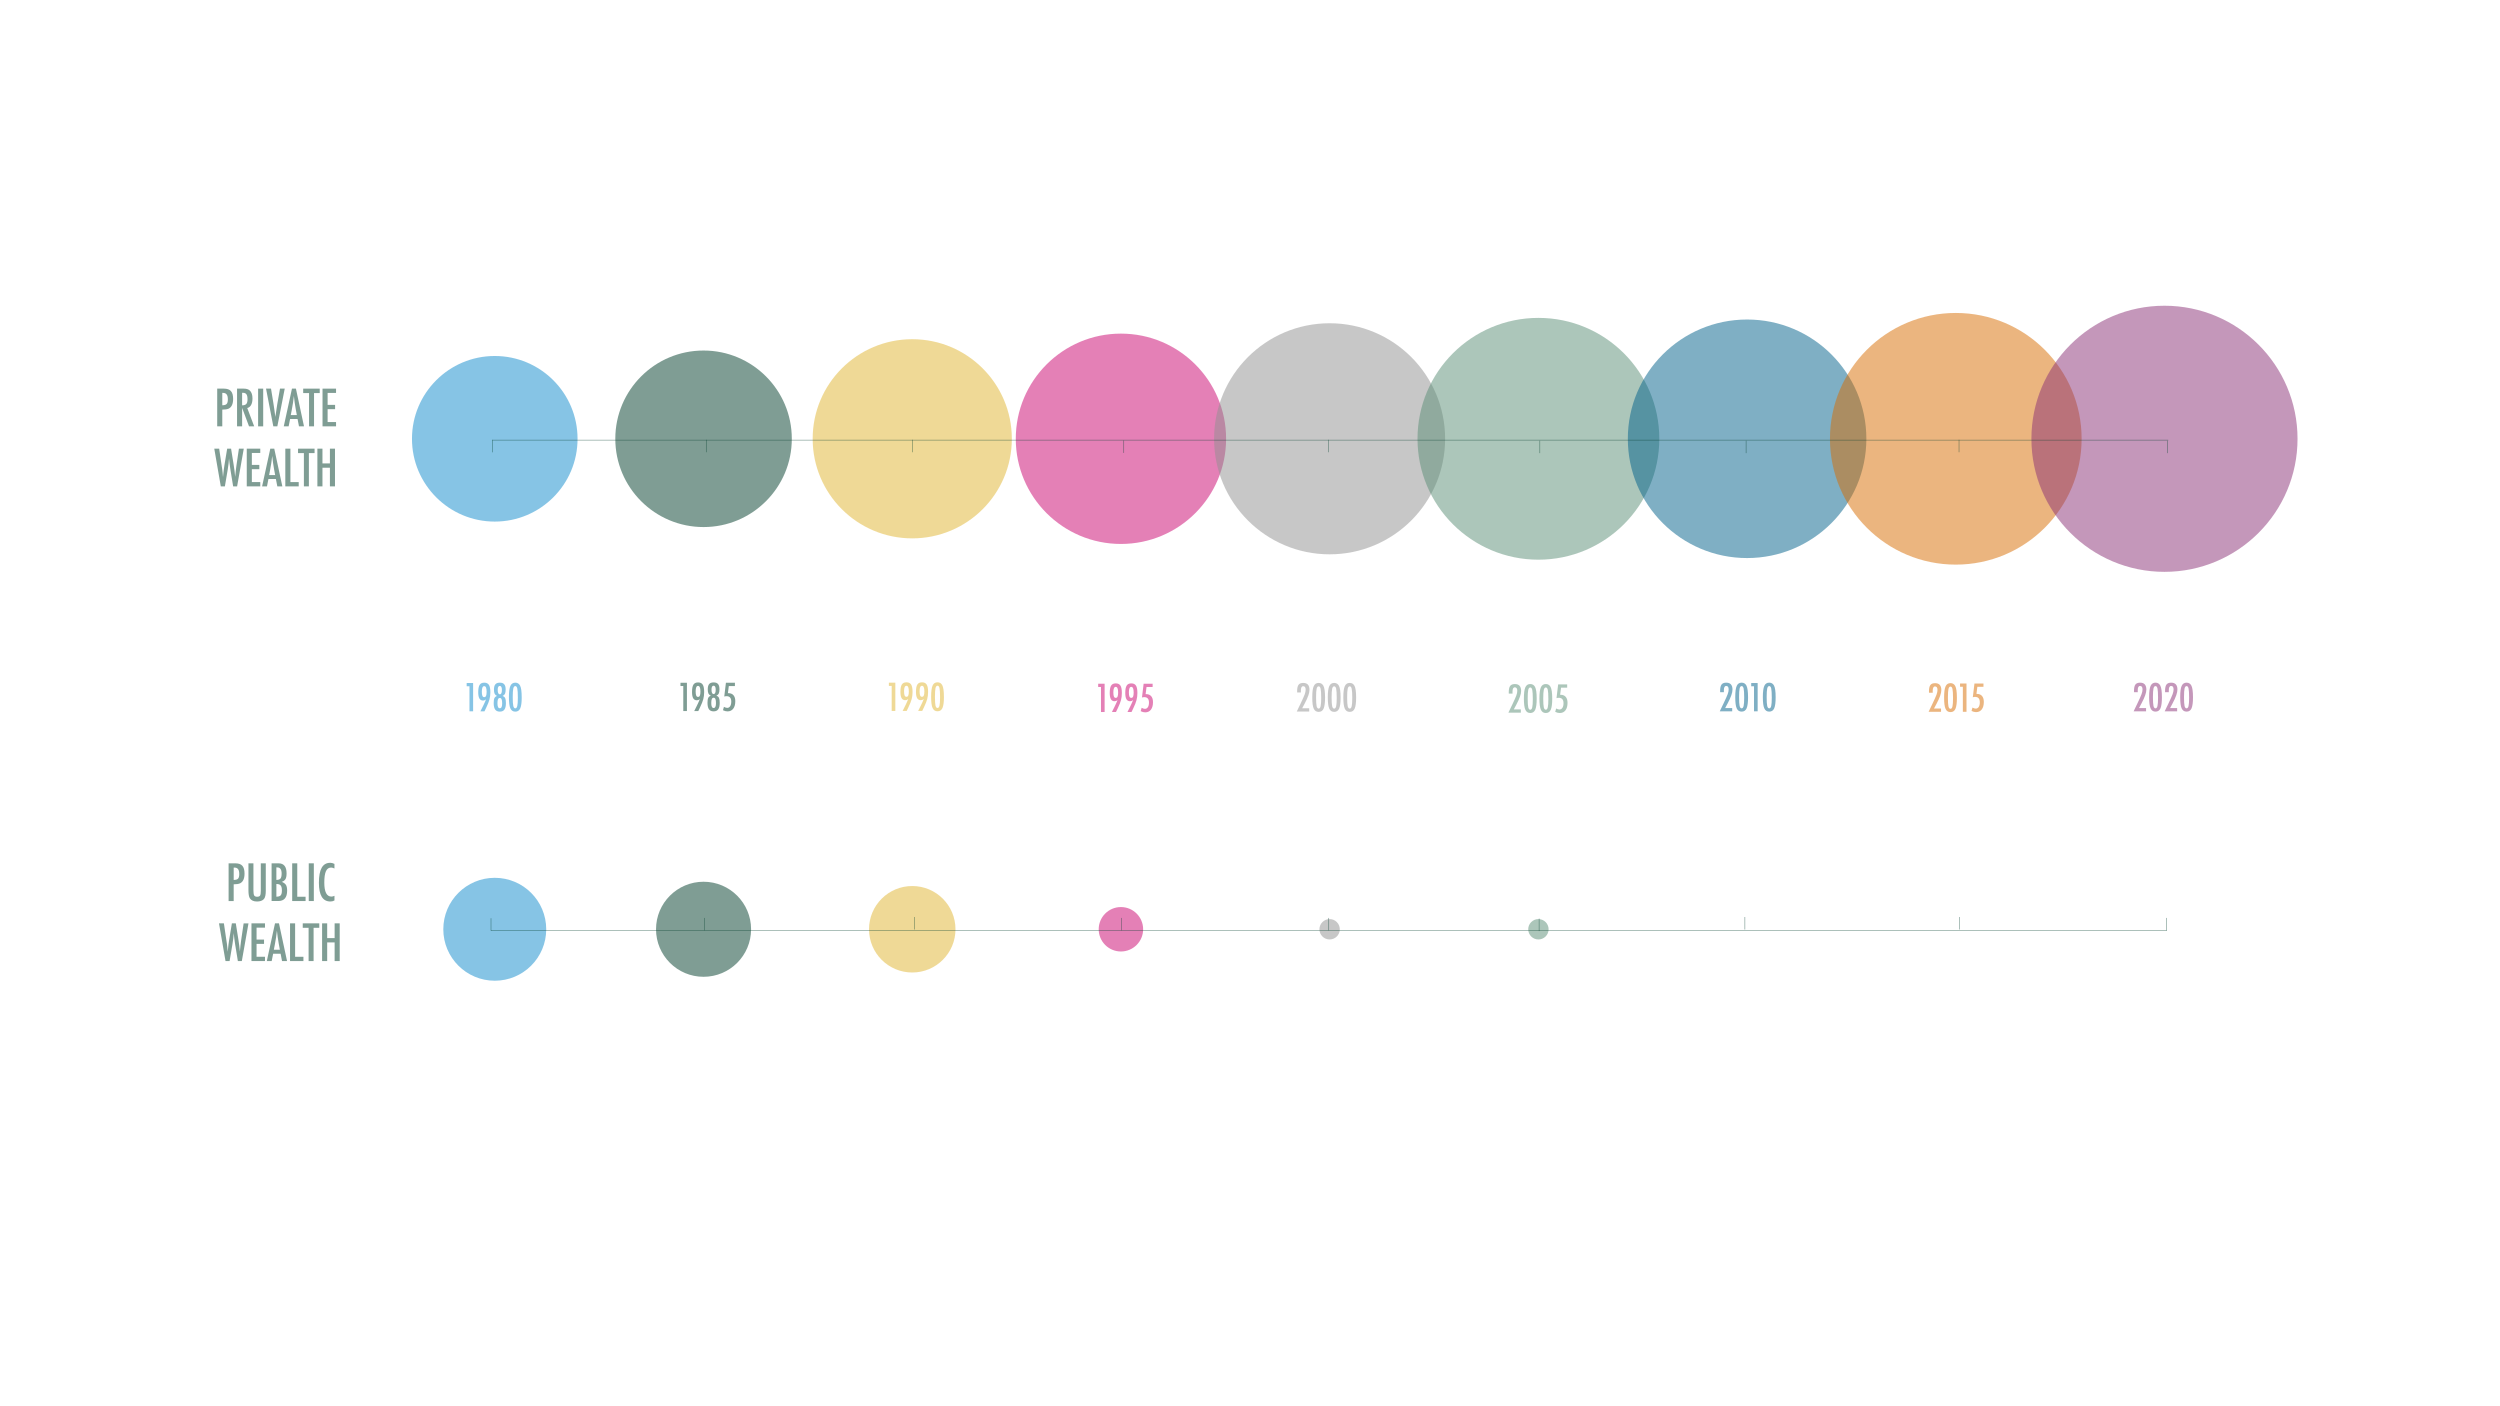 <svg id="Layer_1" data-name="Layer 1" xmlns="http://www.w3.org/2000/svg" version="1.1"
                viewBox="0 0 1920 1080">
                <g>
                    <path id="dot-0"
                        d="M419.5,713.68c0,21.83-17.69,39.52-39.52,39.52s-39.52-17.69-39.52-39.52,17.69-39.52,39.52-39.52,39.52,17.69,39.52,39.52"
                        vector-effect="non-scaling-stroke" fill="#0e8bcd" fill-opacity=".5" stroke-width="0" />
                    <path id="dot-1"
                        d="M443.56,336.99c0,35.11-28.46,63.58-63.57,63.59-35.11,0-63.58-28.46-63.59-63.57v-.02c0-35.11,28.46-63.58,63.57-63.59,35.11,0,63.58,28.46,63.59,63.57v.02"
                        vector-effect="non-scaling-stroke" fill="#0e8bcd" fill-opacity=".5" stroke-width="0" />
                    <path id="dot-2"
                        d="M576.83,713.68c0,20.16-16.34,36.5-36.5,36.5s-36.5-16.34-36.5-36.5,16.34-36.5,36.5-36.5,36.5,16.34,36.5,36.5"
                        vector-effect="non-scaling-stroke" fill="#003d2b" fill-opacity=".5" stroke-width="0" />
                    <path id="dot-3"
                        d="M608.11,336.99c0,37.43-30.33,67.78-67.76,67.79-37.43,0-67.78-30.33-67.79-67.76v-.02c0-37.43,30.33-67.78,67.76-67.79,37.43,0,67.78,30.33,67.79,67.76v.02"
                        vector-effect="non-scaling-stroke" fill="#003d2b" fill-opacity=".5" stroke-width="0" />
                    <path id="dot-4"
                        d="M733.81,713.68c0,18.34-14.86,33.2-33.2,33.2s-33.2-14.86-33.2-33.2h0c0-18.34,14.86-33.21,33.2-33.21,18.34,0,33.2,14.86,33.2,33.2h0"
                        vector-effect="non-scaling-stroke" fill="#e1b52f" fill-opacity=".5" stroke-width="0" />
                    <path id="dot-5"
                        d="M777.09,336.99c0,42.24-34.24,76.48-76.48,76.48s-76.48-34.24-76.48-76.48,34.24-76.48,76.48-76.48,76.48,34.24,76.48,76.48"
                        vector-effect="non-scaling-stroke" fill="#e1b52f" fill-opacity=".5" stroke-width="0" />
                    <path id="dot-6"
                        d="M877.93,713.68c0,9.42-7.64,17.06-17.06,17.06s-17.06-7.64-17.06-17.06,7.64-17.06,17.06-17.06,17.06,7.64,17.06,17.06"
                        vector-effect="non-scaling-stroke" fill="#cb026e" fill-opacity=".5" stroke-width="0" />
                    <path id="dot-7"
                        d="M941.64,336.99c0,44.6-36.15,80.77-80.75,80.77-44.6,0-80.77-36.15-80.77-80.75v-.02c0-44.6,36.15-80.77,80.75-80.77,44.6,0,80.77,36.15,80.77,80.75v.02"
                        vector-effect="non-scaling-stroke" fill="#cb026e" fill-opacity=".5" stroke-width="0" />
                    <path id="dot-8"
                        d="M1028.97,713.68c0,4.32-3.5,7.83-7.82,7.83-4.32,0-7.83-3.5-7.83-7.82h0c0-4.32,3.5-7.83,7.82-7.83,4.32,0,7.83,3.5,7.83,7.82h0"
                        vector-effect="non-scaling-stroke" fill="#919191" fill-opacity=".5" stroke-width="0" />
                    <path id="dot-9"
                        d="M1109.86,336.99c0,48.99-39.7,88.72-88.7,88.73-48.99,0-88.72-39.7-88.73-88.7v-.03c0-48.99,39.7-88.72,88.7-88.73,48.99,0,88.72,39.7,88.73,88.7v.03"
                        vector-effect="non-scaling-stroke" fill="#919191" fill-opacity=".5" stroke-width="0" />
                    <path id="dot-10"
                        d="M1189.33,713.68c0,4.32-3.5,7.83-7.82,7.83-4.32,0-7.83-3.5-7.83-7.82h0c0-4.32,3.5-7.83,7.82-7.83,4.32,0,7.83,3.5,7.83,7.82h0"
                        vector-effect="non-scaling-stroke" fill="#5b8f77" fill-opacity=".5" stroke-width="0" />
                    <path id="dot-11"
                        d="M1274.35,336.99c0,51.28-41.57,92.85-92.85,92.85s-92.85-41.57-92.85-92.85,41.57-92.85,92.85-92.85,92.85,41.57,92.85,92.85"
                        vector-effect="non-scaling-stroke" fill="#5b8f77" fill-opacity=".5" stroke-width="0" />
                    <path id="dot-12" d="M1341.77,713.68" vector-effect="non-scaling-stroke" fill="#01608a"
                        fill-opacity=".5" stroke-width="0" />
                    <path id="dot-13"
                        d="M1433.37,336.99c0,50.59-41.01,91.6-91.6,91.6s-91.6-41.01-91.6-91.6,41.01-91.6,91.6-91.6,91.6,41.01,91.6,91.6"
                        vector-effect="non-scaling-stroke" fill="#01608a" fill-opacity=".5" stroke-width="0" />
                    <path id="dot-14" d="M1502.04,713.68" vector-effect="non-scaling-stroke" fill="#d86c01"
                        fill-opacity=".5" stroke-width="0" />
                    <path id="dot-15"
                        d="M1598.69,336.99c0,53.37-43.27,96.64-96.64,96.64s-96.64-43.27-96.64-96.64,43.27-96.64,96.64-96.64,96.64,43.27,96.64,96.64"
                        vector-effect="non-scaling-stroke" fill="#d86c01" fill-opacity=".5" stroke-width="0" />
                    <path id="dot-16" d="M1662.31,713.68" vector-effect="non-scaling-stroke" fill="#8b3076"
                        fill-opacity=".5" stroke-width="0" />
                    <path id="dot-17"
                        d="M1764.5,336.99c0,56.44-45.75,102.19-102.19,102.19s-102.19-45.75-102.19-102.19,45.75-102.19,102.19-102.19,102.19,45.75,102.19,102.19"
                        vector-effect="non-scaling-stroke" fill="#8b3076" fill-opacity=".5" stroke-width="0" />
                </g>
                <line x1="378.07" y1="338.03" x2="1665.2" y2="338.03" fill="#fff" opacity=".5" stroke="#003d2b"
                    stroke-miterlimit="10" stroke-width=".5" />
                <line x1="377.1" y1="714.56" x2="1664.23" y2="714.56" fill="#fff" opacity=".5" stroke="#003d2b"
                    stroke-miterlimit="10" stroke-width=".5" />
                <g>
                    <path d="M358.4,524.55h4.95v21.73h-2.8v-19.23h-2.15v-2.49Z" fill="#0e8bcd" opacity=".5"
                        stroke-width="0" />
                    <path
                        d="M372.08,546.28h-3.12l2.1-4.22c.38-.77.75-1.56,1.12-2.37.37-.81.73-1.66,1.09-2.54-.72.58-1.47.87-2.24.87-1.29,0-2.23-.52-2.84-1.55-.61-1.04-.91-2.65-.91-4.83,0-2.63.36-4.51,1.07-5.64.71-1.14,1.9-1.7,3.56-1.7s2.88.57,3.6,1.72c.72,1.15,1.08,3.05,1.08,5.71,0,1.97-.23,3.79-.68,5.46-.22.83-.53,1.75-.93,2.76-.4,1.02-.91,2.16-1.51,3.43l-1.14,2.38-.25.54ZM373.72,531.25c0-2.86-.61-4.29-1.84-4.29s-1.83,1.41-1.83,4.24c0,1.48.14,2.56.43,3.22s.75,1,1.4,1,1.12-.33,1.41-.99c.29-.66.44-1.72.44-3.17Z"
                        fill="#0e8bcd" opacity=".5" stroke-width="0" />
                    <path
                        d="M385.98,534.49c.98.36,1.65.92,2.01,1.7.37.78.55,2.04.55,3.78,0,2.25-.38,3.91-1.13,4.97-.75,1.06-1.94,1.59-3.55,1.59s-2.81-.53-3.57-1.59c-.76-1.06-1.13-2.72-1.13-4.97,0-1.74.18-3.01.55-3.78.37-.78,1.04-1.35,2.01-1.7-.86-.38-1.47-.93-1.83-1.66-.36-.79-.53-1.85-.53-3.19,0-.93.09-1.73.26-2.41.17-.68.44-1.23.81-1.67.37-.44.83-.76,1.4-.96.57-.21,1.25-.31,2.03-.31s1.46.1,2.03.31c.56.21,1.03.53,1.39.96.37.44.64.99.81,1.67.17.68.26,1.48.26,2.41,0,1.34-.18,2.41-.53,3.19-.36.73-.97,1.29-1.83,1.66ZM385.66,540.31c0-.76-.03-1.41-.1-1.95-.07-.54-.17-.98-.32-1.32-.15-.34-.34-.59-.57-.75-.23-.16-.5-.24-.82-.24-.63,0-1.09.32-1.37.97-.29.65-.43,1.69-.43,3.14,0,2.52.6,3.78,1.81,3.78s1.8-1.21,1.8-3.64ZM385.46,529.87c0-2.04-.54-3.07-1.62-3.07s-1.6,1.01-1.6,3.04c0,2.25.54,3.38,1.62,3.38s1.6-1.12,1.6-3.35Z"
                        fill="#0e8bcd" opacity=".5" stroke-width="0" />
                    <path
                        d="M400.68,535.59c0,3.9-.38,6.72-1.13,8.44-.74,1.67-2,2.51-3.79,2.51s-3.05-.84-3.8-2.52c-.74-1.63-1.11-4.5-1.11-8.6s.37-6.96,1.11-8.6c.74-1.69,2-2.53,3.78-2.53,1.65,0,2.87.74,3.66,2.22.84,1.57,1.27,4.59,1.27,9.08ZM397.7,535.59c0-3.28-.14-5.55-.42-6.81-.28-1.25-.79-1.87-1.53-1.87s-1.26.62-1.55,1.86c-.28,1.24-.42,3.47-.42,6.68s.14,5.45.42,6.7c.29,1.24.81,1.86,1.55,1.86s1.24-.61,1.52-1.84c.29-1.17.44-3.36.44-6.57Z"
                        fill="#0e8bcd" opacity=".5" stroke-width="0" />
                </g>
                <g>
                    <path d="M522.61,524.36h4.95v21.73h-2.8v-19.23h-2.15v-2.49Z" fill="#003d2b" opacity=".5"
                        stroke-width="0" />
                    <path
                        d="M536.28,546.09h-3.12l2.1-4.22c.38-.77.75-1.56,1.12-2.37.37-.81.73-1.66,1.09-2.54-.72.58-1.47.87-2.24.87-1.29,0-2.23-.52-2.84-1.55-.61-1.04-.91-2.65-.91-4.83,0-2.63.36-4.51,1.07-5.64.71-1.14,1.9-1.7,3.56-1.7s2.88.57,3.6,1.72c.72,1.15,1.08,3.05,1.08,5.71,0,1.97-.23,3.79-.68,5.46-.22.83-.53,1.75-.93,2.76-.4,1.02-.91,2.16-1.51,3.43l-1.14,2.38-.25.54ZM537.93,531.06c0-2.86-.61-4.29-1.84-4.29s-1.83,1.41-1.83,4.24c0,1.48.14,2.56.43,3.22s.75,1,1.4,1,1.12-.33,1.41-.99c.29-.66.44-1.72.44-3.17Z"
                        fill="#003d2b" opacity=".5" stroke-width="0" />
                    <path
                        d="M550.18,534.29c.98.36,1.65.92,2.01,1.7.37.78.55,2.04.55,3.78,0,2.25-.38,3.91-1.13,4.97-.75,1.06-1.94,1.59-3.55,1.59s-2.81-.53-3.57-1.59c-.76-1.06-1.13-2.72-1.13-4.97,0-1.74.18-3.01.55-3.78.37-.78,1.04-1.35,2.01-1.7-.86-.38-1.47-.93-1.83-1.66-.36-.79-.53-1.85-.53-3.19,0-.93.09-1.73.26-2.41.17-.68.44-1.23.81-1.67.37-.44.83-.76,1.4-.96.57-.21,1.25-.31,2.03-.31s1.46.1,2.03.31c.56.21,1.03.53,1.39.96.37.44.64.99.81,1.67.17.68.26,1.48.26,2.41,0,1.34-.18,2.41-.53,3.19-.36.73-.97,1.29-1.83,1.66ZM549.86,540.12c0-.76-.03-1.41-.1-1.95-.07-.54-.17-.98-.32-1.32-.15-.34-.34-.59-.57-.75-.23-.16-.5-.24-.82-.24-.63,0-1.09.32-1.37.97-.29.65-.43,1.69-.43,3.14,0,2.52.6,3.78,1.81,3.78s1.8-1.21,1.8-3.64ZM549.66,529.68c0-2.04-.54-3.07-1.62-3.07s-1.6,1.01-1.6,3.04c0,2.25.54,3.38,1.62,3.38s1.6-1.12,1.6-3.35Z"
                        fill="#003d2b" opacity=".5" stroke-width="0" />
                    <path
                        d="M557.51,524.36h6.91v2.52h-4.69l-.7,5.46h.35c.85,0,1.61.14,2.27.41.66.27,1.22.67,1.67,1.2.45.53.79,1.17,1.03,1.94.23.77.35,1.65.35,2.63,0,2.44-.53,4.36-1.59,5.76-1.06,1.38-2.53,2.07-4.42,2.07-1.06,0-2.21-.3-3.45-.9l.73-2.59c1,.53,1.84.79,2.52.79.96,0,1.72-.43,2.28-1.29.56-.87.84-2.05.84-3.52,0-2.79-1.2-4.18-3.59-4.18-.59,0-1.19.09-1.79.27l1.27-10.55Z"
                        fill="#003d2b" opacity=".5" stroke-width="0" />
                </g>
                <g>
                    <path d="M682.66,524.28h4.95v21.73h-2.8v-19.23h-2.15v-2.49Z" fill="#e1b52f" opacity=".5"
                        stroke-width="0" />
                    <path
                        d="M696.33,546.01h-3.12l2.1-4.22c.38-.77.75-1.56,1.12-2.37.37-.81.73-1.66,1.09-2.54-.72.58-1.47.87-2.24.87-1.29,0-2.23-.52-2.84-1.55-.61-1.04-.91-2.65-.91-4.83,0-2.63.36-4.51,1.07-5.64.71-1.14,1.9-1.7,3.56-1.7s2.88.57,3.6,1.72c.72,1.15,1.08,3.05,1.08,5.71,0,1.97-.23,3.79-.68,5.46-.22.83-.53,1.75-.93,2.76-.4,1.02-.91,2.16-1.51,3.43l-1.14,2.38-.25.54ZM697.98,530.98c0-2.86-.61-4.29-1.84-4.29s-1.83,1.41-1.83,4.24c0,1.48.14,2.56.43,3.22s.75,1,1.4,1,1.12-.33,1.41-.99c.29-.66.44-1.72.44-3.17Z"
                        fill="#e1b52f" opacity=".5" stroke-width="0" />
                    <path
                        d="M708.26,546.01h-3.12l2.1-4.22c.38-.77.75-1.56,1.12-2.37.37-.81.73-1.66,1.09-2.54-.72.58-1.47.87-2.24.87-1.29,0-2.23-.52-2.84-1.55-.61-1.04-.91-2.65-.91-4.83,0-2.63.36-4.51,1.07-5.64.71-1.14,1.9-1.7,3.56-1.7s2.88.57,3.6,1.72c.72,1.15,1.08,3.05,1.08,5.71,0,1.97-.23,3.79-.68,5.46-.22.83-.53,1.75-.93,2.76-.4,1.02-.91,2.16-1.51,3.43l-1.14,2.38-.25.54ZM709.91,530.98c0-2.86-.61-4.29-1.84-4.29s-1.83,1.41-1.83,4.24c0,1.48.14,2.56.43,3.22s.75,1,1.4,1,1.12-.33,1.41-.99c.29-.66.44-1.72.44-3.17Z"
                        fill="#e1b52f" opacity=".5" stroke-width="0" />
                    <path
                        d="M724.94,535.31c0,3.9-.38,6.72-1.13,8.44-.74,1.67-2,2.51-3.79,2.51s-3.05-.84-3.8-2.52c-.74-1.63-1.11-4.5-1.11-8.6s.37-6.96,1.11-8.6c.74-1.69,2-2.53,3.78-2.53,1.65,0,2.87.74,3.66,2.22.84,1.57,1.27,4.59,1.27,9.08ZM721.96,535.31c0-3.28-.14-5.55-.42-6.81-.28-1.25-.79-1.87-1.53-1.87s-1.26.62-1.55,1.86c-.28,1.24-.42,3.47-.42,6.68s.14,5.45.42,6.7c.29,1.24.81,1.86,1.55,1.86s1.24-.61,1.52-1.84c.29-1.17.44-3.36.44-6.57Z"
                        fill="#e1b52f" opacity=".5" stroke-width="0" />
                </g>
                <g>
                    <path d="M843.4,525.1h4.95v21.73h-2.8v-19.23h-2.15v-2.49Z" fill="#cb026e" opacity=".5"
                        stroke-width="0" />
                    <path
                        d="M857.08,546.82h-3.12l2.1-4.22c.38-.77.75-1.56,1.12-2.37s.73-1.66,1.09-2.54c-.72.58-1.47.87-2.24.87-1.29,0-2.23-.52-2.84-1.55-.61-1.04-.91-2.65-.91-4.83,0-2.63.36-4.51,1.07-5.64.71-1.14,1.9-1.7,3.56-1.7s2.88.57,3.6,1.72c.72,1.15,1.08,3.05,1.08,5.71,0,1.97-.23,3.79-.68,5.46-.22.83-.53,1.75-.93,2.76-.4,1.02-.91,2.16-1.51,3.43l-1.14,2.38-.25.54ZM858.72,531.8c0-2.86-.61-4.29-1.84-4.29s-1.83,1.41-1.83,4.24c0,1.48.14,2.56.43,3.22s.75,1,1.4,1,1.12-.33,1.41-.99c.29-.66.44-1.72.44-3.17Z"
                        fill="#cb026e" opacity=".5" stroke-width="0" />
                    <path
                        d="M869.01,546.82h-3.12l2.1-4.22c.38-.77.75-1.56,1.12-2.37s.73-1.66,1.09-2.54c-.72.58-1.47.87-2.24.87-1.29,0-2.23-.52-2.84-1.55-.61-1.04-.91-2.65-.91-4.83,0-2.63.36-4.51,1.07-5.64.71-1.14,1.9-1.7,3.56-1.7s2.88.57,3.6,1.72c.72,1.15,1.08,3.05,1.08,5.71,0,1.97-.23,3.79-.68,5.46-.22.83-.53,1.75-.93,2.76-.4,1.02-.91,2.16-1.51,3.43l-1.14,2.38-.25.54ZM870.65,531.8c0-2.86-.61-4.29-1.84-4.29s-1.83,1.41-1.83,4.24c0,1.48.14,2.56.43,3.22s.75,1,1.4,1,1.12-.33,1.41-.99c.29-.66.44-1.72.44-3.17Z"
                        fill="#cb026e" opacity=".5" stroke-width="0" />
                    <path
                        d="M878.31,525.1h6.91v2.52h-4.69l-.7,5.46h.35c.85,0,1.61.14,2.27.41.66.27,1.22.67,1.67,1.2.45.53.79,1.17,1.03,1.94.23.77.35,1.65.35,2.63,0,2.44-.53,4.36-1.59,5.76-1.06,1.38-2.53,2.07-4.42,2.07-1.06,0-2.21-.3-3.45-.9l.73-2.59c1,.53,1.84.79,2.52.79.96,0,1.72-.43,2.28-1.29.56-.87.84-2.04.84-3.52,0-2.79-1.2-4.18-3.59-4.18-.59,0-1.19.09-1.79.27l1.27-10.55Z"
                        fill="#cb026e" opacity=".5" stroke-width="0" />
                </g>
                <g>
                    <path
                        d="M999.09,531.81h-2.87l-.03-.86c0-2.37.36-4.04,1.07-5.01.72-.98,1.93-1.46,3.63-1.46,3.2,0,4.8,1.77,4.8,5.32,0,2.39-1.2,5.84-3.59,10.34l-1.73,3.25s-.04.08-.08.17-.11.23-.2.41h5.38v2.5h-9.54c.16-.36.49-1.06,1-2.12.51-1.06,1.2-2.49,2.07-4.29.74-1.58,1.36-2.91,1.86-4.01s.87-2,1.13-2.7c.51-1.41.76-2.62.76-3.64,0-1.8-.62-2.7-1.87-2.7s-1.8,1.12-1.8,3.35v1.24s.03.23.03.23Z"
                        fill="#919191" opacity=".5" stroke-width="0" />
                    <path
                        d="M1017.65,535.78c0,3.9-.38,6.72-1.13,8.44-.74,1.67-2,2.51-3.79,2.51s-3.05-.84-3.8-2.52c-.74-1.63-1.11-4.5-1.11-8.6s.37-6.96,1.11-8.6c.74-1.69,2-2.53,3.79-2.53,1.65,0,2.87.74,3.66,2.22.84,1.57,1.27,4.59,1.27,9.08ZM1014.67,535.78c0-3.28-.14-5.55-.42-6.81-.28-1.25-.79-1.87-1.53-1.87s-1.26.62-1.55,1.86c-.28,1.24-.42,3.47-.42,6.68s.14,5.45.42,6.7c.29,1.24.81,1.86,1.55,1.86s1.24-.61,1.52-1.84c.29-1.17.44-3.36.44-6.57Z"
                        fill="#919191" opacity=".5" stroke-width="0" />
                    <path
                        d="M1029.58,535.78c0,3.9-.38,6.72-1.13,8.44-.74,1.67-2,2.51-3.79,2.51s-3.05-.84-3.8-2.52c-.74-1.63-1.11-4.5-1.11-8.6s.37-6.96,1.11-8.6c.74-1.69,2-2.53,3.79-2.53,1.65,0,2.87.74,3.66,2.22.84,1.57,1.27,4.59,1.27,9.08ZM1026.6,535.78c0-3.28-.14-5.55-.42-6.81-.28-1.25-.79-1.87-1.53-1.87s-1.26.62-1.55,1.86c-.28,1.24-.42,3.47-.42,6.68s.14,5.45.42,6.7c.29,1.24.81,1.86,1.55,1.86s1.24-.61,1.52-1.84c.29-1.17.44-3.36.44-6.57Z"
                        fill="#919191" opacity=".5" stroke-width="0" />
                    <path
                        d="M1041.51,535.78c0,3.9-.38,6.72-1.13,8.44-.74,1.67-2,2.51-3.79,2.51s-3.05-.84-3.8-2.52c-.74-1.63-1.11-4.5-1.11-8.6s.37-6.96,1.11-8.6c.74-1.69,2-2.53,3.79-2.53,1.65,0,2.87.74,3.66,2.22.84,1.57,1.27,4.59,1.27,9.08ZM1038.53,535.78c0-3.28-.14-5.55-.42-6.81-.28-1.25-.79-1.87-1.53-1.87s-1.26.62-1.55,1.86c-.28,1.24-.42,3.47-.42,6.68s.14,5.45.42,6.7c.29,1.24.81,1.86,1.55,1.86s1.24-.61,1.52-1.84c.29-1.17.44-3.36.44-6.57Z"
                        fill="#919191" opacity=".5" stroke-width="0" />
                </g>
                <g>
                    <path
                        d="M1161.62,532.68h-2.87l-.03-.86c0-2.37.36-4.04,1.07-5.01.72-.98,1.93-1.46,3.63-1.46,3.2,0,4.8,1.77,4.8,5.32,0,2.39-1.2,5.84-3.59,10.34l-1.73,3.25s-.04.08-.08.17-.11.23-.2.41h5.38v2.5h-9.54c.16-.36.49-1.06,1-2.12.51-1.06,1.2-2.49,2.07-4.29.74-1.58,1.36-2.91,1.86-4.01s.87-2,1.13-2.7c.51-1.41.76-2.62.76-3.64,0-1.8-.62-2.7-1.87-2.7s-1.8,1.12-1.8,3.35v1.24s.03.23.03.23Z"
                        fill="#5b8f77" opacity=".5" stroke-width="0" />
                    <path
                        d="M1180.18,536.65c0,3.9-.38,6.72-1.13,8.44-.74,1.67-2,2.5-3.79,2.5s-3.05-.84-3.8-2.52c-.74-1.63-1.11-4.5-1.11-8.6s.37-6.96,1.11-8.6c.74-1.69,2-2.53,3.79-2.53,1.65,0,2.87.74,3.66,2.22.84,1.57,1.27,4.59,1.27,9.08ZM1177.19,536.65c0-3.28-.14-5.55-.42-6.81-.28-1.25-.79-1.87-1.53-1.87s-1.26.62-1.55,1.86c-.28,1.24-.42,3.47-.42,6.68s.14,5.45.42,6.7c.29,1.24.81,1.86,1.55,1.86s1.24-.61,1.52-1.84c.29-1.17.44-3.36.44-6.57Z"
                        fill="#5b8f77" opacity=".5" stroke-width="0" />
                    <path
                        d="M1192.11,536.65c0,3.9-.38,6.72-1.13,8.44-.74,1.67-2,2.5-3.79,2.5s-3.05-.84-3.8-2.52c-.74-1.63-1.11-4.5-1.11-8.6s.37-6.96,1.11-8.6c.74-1.69,2-2.53,3.79-2.53,1.65,0,2.87.74,3.66,2.22.84,1.57,1.27,4.59,1.27,9.08ZM1189.13,536.65c0-3.28-.14-5.55-.42-6.81-.28-1.25-.79-1.87-1.53-1.87s-1.26.62-1.55,1.86c-.28,1.24-.42,3.47-.42,6.68s.14,5.45.42,6.7c.29,1.24.81,1.86,1.55,1.86s1.24-.61,1.52-1.84c.29-1.17.44-3.36.44-6.57Z"
                        fill="#5b8f77" opacity=".5" stroke-width="0" />
                    <path
                        d="M1196.67,525.61h6.91v2.52h-4.69l-.7,5.46h.35c.85,0,1.61.14,2.27.41s1.22.67,1.67,1.2c.45.53.79,1.17,1.03,1.94.23.77.35,1.65.35,2.63,0,2.44-.53,4.36-1.59,5.76-1.06,1.38-2.53,2.07-4.42,2.07-1.06,0-2.21-.3-3.45-.9l.73-2.59c1,.53,1.84.79,2.52.79.96,0,1.72-.43,2.28-1.29.56-.87.84-2.04.84-3.52,0-2.79-1.2-4.18-3.59-4.18-.59,0-1.19.09-1.79.27l1.27-10.55Z"
                        fill="#5b8f77" opacity=".5" stroke-width="0" />
                </g>
                <g>
                    <path
                        d="M1323.95,531.62h-2.87l-.03-.86c0-2.37.36-4.04,1.07-5.01.72-.98,1.93-1.46,3.63-1.46,3.2,0,4.8,1.77,4.8,5.32,0,2.39-1.2,5.84-3.59,10.34l-1.73,3.25s-.04.07-.08.17-.11.23-.2.41h5.38v2.5h-9.54c.16-.36.49-1.06,1-2.12.51-1.06,1.2-2.49,2.07-4.29.74-1.58,1.36-2.91,1.86-4.01s.87-2,1.13-2.7c.51-1.41.76-2.62.76-3.64,0-1.8-.62-2.7-1.87-2.7s-1.8,1.12-1.8,3.35v1.24s.03.23.03.23Z"
                        fill="#01608a" opacity=".5" stroke-width="0" />
                    <path
                        d="M1342.51,535.59c0,3.9-.38,6.72-1.13,8.44-.74,1.67-2,2.5-3.79,2.5s-3.05-.84-3.8-2.52c-.74-1.63-1.11-4.5-1.11-8.6s.37-6.96,1.11-8.6c.74-1.69,2-2.53,3.79-2.53,1.65,0,2.87.74,3.66,2.22.84,1.57,1.27,4.59,1.27,9.08ZM1339.53,535.59c0-3.28-.14-5.55-.42-6.81-.28-1.25-.79-1.87-1.53-1.87s-1.26.62-1.55,1.86c-.28,1.24-.42,3.47-.42,6.68s.14,5.45.42,6.7c.29,1.24.81,1.86,1.55,1.86s1.24-.61,1.52-1.84c.29-1.17.44-3.36.44-6.57Z"
                        fill="#01608a" opacity=".5" stroke-width="0" />
                    <path d="M1344.93,524.56h4.95v21.73h-2.8v-19.23h-2.15v-2.49Z" fill="#01608a" opacity=".5"
                        stroke-width="0" />
                    <path
                        d="M1363.7,535.59c0,3.9-.38,6.72-1.13,8.44-.74,1.67-2,2.5-3.79,2.5s-3.05-.84-3.8-2.52c-.74-1.63-1.11-4.5-1.11-8.6s.37-6.96,1.11-8.6c.74-1.69,2-2.53,3.79-2.53,1.65,0,2.87.74,3.66,2.22.84,1.57,1.27,4.59,1.27,9.08ZM1360.72,535.59c0-3.28-.14-5.55-.42-6.81-.28-1.25-.79-1.87-1.53-1.87s-1.26.62-1.55,1.86c-.28,1.24-.42,3.47-.42,6.68s.14,5.45.42,6.7c.29,1.24.81,1.86,1.55,1.86s1.24-.61,1.52-1.84c.29-1.17.44-3.36.44-6.57Z"
                        fill="#01608a" opacity=".5" stroke-width="0" />
                </g>
                <g>
                    <path
                        d="M1484.34,532h-2.87l-.03-.86c0-2.37.36-4.04,1.07-5.01.72-.98,1.93-1.46,3.63-1.46,3.2,0,4.8,1.77,4.8,5.32,0,2.39-1.2,5.84-3.59,10.34l-1.73,3.25s-.04.07-.08.17-.11.23-.2.41h5.38v2.5h-9.54c.16-.36.49-1.06,1-2.12.51-1.06,1.2-2.49,2.07-4.29.74-1.58,1.36-2.91,1.86-4.01s.87-2,1.13-2.7c.51-1.41.76-2.62.76-3.64,0-1.8-.62-2.7-1.87-2.7s-1.8,1.12-1.8,3.35v1.24s.03.23.03.23Z"
                        fill="#d86c01" opacity=".5" stroke-width="0" />
                    <path
                        d="M1502.9,535.96c0,3.9-.38,6.72-1.13,8.44-.74,1.67-2,2.5-3.79,2.5s-3.05-.84-3.8-2.52c-.74-1.63-1.11-4.5-1.11-8.6s.37-6.96,1.11-8.6c.74-1.69,2-2.53,3.79-2.53,1.65,0,2.87.74,3.66,2.22.84,1.57,1.27,4.59,1.27,9.08ZM1499.92,535.96c0-3.28-.14-5.55-.42-6.81-.28-1.25-.79-1.87-1.53-1.87s-1.26.62-1.55,1.86c-.28,1.24-.42,3.47-.42,6.68s.14,5.45.42,6.7c.29,1.24.81,1.86,1.55,1.86s1.24-.61,1.52-1.84c.29-1.17.44-3.36.44-6.57Z"
                        fill="#d86c01" opacity=".5" stroke-width="0" />
                    <path d="M1505.32,524.93h4.95v21.73h-2.8v-19.23h-2.15v-2.49Z" fill="#d86c01" opacity=".5"
                        stroke-width="0" />
                    <path
                        d="M1516.39,524.93h6.91v2.52h-4.69l-.7,5.46h.35c.85,0,1.61.14,2.27.41s1.22.67,1.67,1.2c.45.53.79,1.17,1.03,1.94.23.77.35,1.65.35,2.63,0,2.44-.53,4.36-1.59,5.75-1.06,1.38-2.53,2.07-4.42,2.07-1.06,0-2.21-.3-3.45-.9l.73-2.59c1,.53,1.84.79,2.52.79.96,0,1.72-.43,2.28-1.29.56-.87.84-2.04.84-3.52,0-2.79-1.2-4.18-3.59-4.18-.59,0-1.19.09-1.79.27l1.27-10.55Z"
                        fill="#d86c01" opacity=".5" stroke-width="0" />
                </g>
                <g>
                    <path
                        d="M1641.8,531.62h-2.87l-.03-.86c0-2.37.36-4.04,1.07-5.01.72-.98,1.93-1.46,3.63-1.46,3.2,0,4.8,1.77,4.8,5.32,0,2.39-1.2,5.84-3.59,10.34l-1.73,3.25s-.04.07-.08.17-.11.23-.2.41h5.38v2.5h-9.54c.16-.36.49-1.06,1-2.12.51-1.06,1.2-2.49,2.07-4.29.74-1.58,1.36-2.91,1.86-4.01s.87-2,1.13-2.7c.51-1.41.76-2.62.76-3.64,0-1.8-.62-2.7-1.87-2.7s-1.8,1.12-1.8,3.35v1.24s.03.23.03.23Z"
                        fill="#8b3076" opacity=".5" stroke-width="0" />
                    <path
                        d="M1660.36,535.59c0,3.9-.38,6.72-1.13,8.44-.74,1.67-2,2.5-3.79,2.5s-3.05-.84-3.8-2.52c-.74-1.63-1.11-4.5-1.11-8.6s.37-6.96,1.11-8.6c.74-1.69,2-2.53,3.79-2.53,1.65,0,2.87.74,3.66,2.22.84,1.57,1.27,4.59,1.27,9.08ZM1657.37,535.59c0-3.28-.14-5.55-.42-6.81-.28-1.25-.79-1.87-1.53-1.87s-1.26.62-1.55,1.86c-.28,1.24-.42,3.47-.42,6.68s.14,5.45.42,6.7c.29,1.24.81,1.86,1.55,1.86s1.24-.61,1.52-1.84c.29-1.17.44-3.36.44-6.57Z"
                        fill="#8b3076" opacity=".5" stroke-width="0" />
                    <path
                        d="M1665.66,531.62h-2.87l-.03-.86c0-2.37.36-4.04,1.07-5.01.72-.98,1.93-1.46,3.63-1.46,3.2,0,4.8,1.77,4.8,5.32,0,2.39-1.2,5.84-3.59,10.34l-1.73,3.25s-.04.07-.08.17-.11.23-.2.41h5.38v2.5h-9.54c.16-.36.49-1.06,1-2.12.51-1.06,1.2-2.49,2.07-4.29.74-1.58,1.36-2.91,1.86-4.01s.87-2,1.13-2.7c.51-1.41.76-2.62.76-3.64,0-1.8-.62-2.7-1.87-2.7s-1.8,1.12-1.8,3.35v1.24s.03.23.03.23Z"
                        fill="#8b3076" opacity=".5" stroke-width="0" />
                    <path
                        d="M1684.22,535.59c0,3.9-.38,6.72-1.13,8.44-.74,1.67-2,2.5-3.79,2.5s-3.05-.84-3.8-2.52c-.74-1.63-1.11-4.5-1.11-8.6s.37-6.96,1.11-8.6c.74-1.69,2-2.53,3.79-2.53,1.65,0,2.87.74,3.66,2.22.84,1.57,1.27,4.59,1.27,9.08ZM1681.24,535.59c0-3.28-.14-5.55-.42-6.81-.28-1.25-.79-1.87-1.53-1.87s-1.26.62-1.55,1.86c-.28,1.24-.42,3.47-.42,6.68s.14,5.45.42,6.7c.29,1.24.81,1.86,1.55,1.86s1.24-.61,1.52-1.84c.29-1.17.44-3.36.44-6.57Z"
                        fill="#8b3076" opacity=".5" stroke-width="0" />
                </g>
                <line x1="378.37" y1="347.38" x2="378.37" y2="337.77" fill="#fff" opacity=".5" stroke="#003d2b"
                    stroke-miterlimit="10" stroke-width=".5" />
                <line x1="377.09" y1="714.82" x2="377.09" y2="705.21" fill="#fff" opacity=".5" stroke="#003d2b"
                    stroke-miterlimit="10" stroke-width=".5" />
                <line x1="542.45" y1="347.32" x2="542.45" y2="337.72" fill="#fff" opacity=".5" stroke="#003d2b"
                    stroke-miterlimit="10" stroke-width=".5" />
                <line x1="541.04" y1="714.56" x2="541.04" y2="704.96" fill="#fff" opacity=".5" stroke="#003d2b"
                    stroke-miterlimit="10" stroke-width=".5" />
                <line x1="700.91" y1="347.32" x2="700.91" y2="337.72" fill="#fff" opacity=".5" stroke="#003d2b"
                    stroke-miterlimit="10" stroke-width=".5" />
                <line x1="863.02" y1="347.84" x2="863.02" y2="338.23" fill="#fff" opacity=".5" stroke="#003d2b"
                    stroke-miterlimit="10" stroke-width=".5" />
                <line x1="702.31" y1="713.86" x2="702.31" y2="704.25" fill="#fff" opacity=".5" stroke="#003d2b"
                    stroke-miterlimit="10" stroke-width=".5" />
                <line x1="861.29" y1="714.56" x2="861.29" y2="704.96" fill="#fff" opacity=".5" stroke="#003d2b"
                    stroke-miterlimit="10" stroke-width=".5" />
                <line x1="1020.45" y1="714.56" x2="1020.45" y2="704.96" fill="#fff" opacity=".5" stroke="#003d2b"
                    stroke-miterlimit="10" stroke-width=".5" />
                <line x1="1182.05" y1="715.08" x2="1182.05" y2="705.47" fill="#fff" opacity=".5" stroke="#003d2b"
                    stroke-miterlimit="10" stroke-width=".5" />
                <line x1="1340.05" y1="713.86" x2="1340.05" y2="704.25" fill="#fff" opacity=".5" stroke="#003d2b"
                    stroke-miterlimit="10" stroke-width=".5" />
                <line x1="1504.79" y1="713.86" x2="1504.79" y2="704.25" fill="#fff" opacity=".5" stroke="#003d2b"
                    stroke-miterlimit="10" stroke-width=".5" />
                <line x1="1663.95" y1="714.56" x2="1663.95" y2="704.96" fill="#fff" opacity=".5" stroke="#003d2b"
                    stroke-miterlimit="10" stroke-width=".5" />
                <line x1="1020.26" y1="347.32" x2="1020.26" y2="337.72" fill="#fff" opacity=".5" stroke="#003d2b"
                    stroke-miterlimit="10" stroke-width=".5" />
                <line x1="1182.56" y1="348.02" x2="1182.56" y2="338.42" fill="#fff" opacity=".5" stroke="#003d2b"
                    stroke-miterlimit="10" stroke-width=".5" />
                <line x1="1341.02" y1="348.02" x2="1341.02" y2="338.42" fill="#fff" opacity=".5" stroke="#003d2b"
                    stroke-miterlimit="10" stroke-width=".5" />
                <line x1="1504.54" y1="347.32" x2="1504.54" y2="337.72" fill="#fff" opacity=".5" stroke="#003d2b"
                    stroke-miterlimit="10" stroke-width=".5" />
                <line x1="1664.65" y1="348.02" x2="1664.65" y2="338.42" fill="#fff" opacity=".5" stroke="#003d2b"
                    stroke-miterlimit="10" stroke-width=".5" />
                <g>
                    <path
                        d="M166.81,298.47h5.14c2.48,0,4.28.63,5.4,1.88,1.13,1.26,1.69,3.26,1.69,6,0,3.85-1.13,6.34-3.4,7.47-1.14.51-2.78.77-4.93.77v12.85h-3.9v-28.97ZM170.71,311.24c1.61,0,2.73-.33,3.34-.98.63-.66.94-1.84.94-3.53s-.3-2.99-.9-3.79c-.6-.8-1.54-1.2-2.83-1.2h-.54v9.49Z"
                        fill="#003d2b" opacity=".5" stroke-width="0" />
                    <path
                        d="M182.04,298.47h5.14c2.13,0,3.71.51,4.75,1.52,1.31,1.31,1.97,3.32,1.97,6.02,0,2.08-.35,3.74-1.04,5-.69,1.26-1.69,2.04-2.97,2.34l5.33,14.09h-3.96l-5.31-14.18v14.18h-3.9v-28.97ZM185.94,311.3c1.51,0,2.58-.35,3.21-1.05.63-.7.94-1.88.94-3.55,0-.9-.07-1.67-.2-2.31-.13-.64-.34-1.16-.62-1.56s-.64-.69-1.09-.88-.97-.28-1.58-.28h-.66v9.62Z"
                        fill="#003d2b" opacity=".5" stroke-width="0" />
                    <path d="M198.23,298.47h3.9v28.97h-3.9v-28.97Z" fill="#003d2b" opacity=".5" stroke-width="0" />
                    <path
                        d="M204.29,298.47h3.85l1.74,10.69.3,1.93.62,4.2c.1.71.19,1.36.27,1.95.08.59.15,1.12.22,1.59l.19,1.43c.04-.29.07-.54.09-.77.02-.23.05-.41.08-.56l.51-3.36.66-4.41c.06-.4.12-.77.18-1.11.06-.34.11-.64.16-.9l1.88-10.69h3.64l-5.68,28.97h-3.1l-5.59-28.97Z"
                        fill="#003d2b" opacity=".5" stroke-width="0" />
                    <path
                        d="M224.23,298.47h3.04l6.21,28.97h-3.86l-1.09-5.65h-5.74l-1.11,5.65h-3.75l6.3-28.97ZM227.97,318.77l-.86-4.62c-.58-3.14-1.04-6.49-1.41-10.06-.18,1.74-.4,3.5-.68,5.28-.28,1.78-.6,3.67-.98,5.68l-.71,3.71h4.63Z"
                        fill="#003d2b" opacity=".5" stroke-width="0" />
                    <path d="M232.85,298.47h12.7v3.41h-4.37v25.55h-3.83v-25.55h-4.5v-3.41Z" fill="#003d2b" opacity=".5"
                        stroke-width="0" />
                    <path d="M247.7,298.47h10.38v3.3h-6.47v9.17h5.74v3.3h-5.74v9.89h6.47v3.3h-10.38v-28.97Z"
                        fill="#003d2b" opacity=".5" stroke-width="0" />
                    <path
                        d="M164.56,344.57h3.77l1.97,13.45.32,1.99c.15,1.08.26,2.06.34,2.95l.21,2.46c.01.06.02.18.04.34.01.16.03.37.06.62l.09-.94c.15-1.64.31-3.15.48-4.52.17-1.38.35-2.65.55-3.81l2.08-12.53h3l1.95,12.18c.29,1.8.53,3.47.72,5.01.19,1.54.35,3.01.48,4.41.12-1.48.27-2.9.42-4.28.16-1.38.32-2.73.5-4.05l.28-1.93,1.67-11.33h3.73l-5.12,28.97h-3.04l-2.04-12.51c-.01-.05-.04-.26-.09-.62s-.12-.88-.23-1.56l-.39-2.89c-.02-.23-.07-.56-.12-1.01-.06-.45-.12-1.02-.18-1.71l-.09-1.2c-.03.29-.05.54-.08.75-.03.21-.04.39-.06.53-.06.83-.12,1.47-.16,1.92-.04.46-.07.73-.08.83l-.39,2.78c-.09.64-.16,1.14-.21,1.5-.05.36-.09.59-.11.68l-2.12,12.51h-3.13l-5.01-28.97Z"
                        fill="#003d2b" opacity=".5" stroke-width="0" />
                    <path d="M189.51,344.57h10.38v3.3h-6.47v9.17h5.74v3.3h-5.74v9.89h6.47v3.3h-10.38v-28.97Z"
                        fill="#003d2b" opacity=".5" stroke-width="0" />
                    <path
                        d="M207.59,344.57h3.04l6.21,28.97h-3.86l-1.09-5.65h-5.74l-1.11,5.65h-3.75l6.3-28.97ZM211.33,364.87l-.86-4.62c-.58-3.14-1.04-6.49-1.41-10.06-.18,1.74-.4,3.5-.68,5.28-.28,1.78-.6,3.67-.98,5.68l-.71,3.71h4.63Z"
                        fill="#003d2b" opacity=".5" stroke-width="0" />
                    <path d="M219.13,344.57h3.9v25.67h6.38v3.3h-10.28v-28.97Z" fill="#003d2b" opacity=".5"
                        stroke-width="0" />
                    <path d="M228.89,344.57h12.7v3.41h-4.37v25.55h-3.83v-25.55h-4.5v-3.41Z" fill="#003d2b" opacity=".5"
                        stroke-width="0" />
                    <path d="M243.75,344.57h3.9v11.33h5.72v-11.33h3.9v28.97h-3.9v-14.33h-5.72v14.33h-3.9v-28.97Z"
                        fill="#003d2b" opacity=".5" stroke-width="0" />
                </g>
                <g>
                    <path
                        d="M175.57,663.03h5.14c2.48,0,4.28.63,5.4,1.88,1.13,1.26,1.69,3.26,1.69,6,0,3.85-1.13,6.34-3.4,7.47-1.14.51-2.78.77-4.93.77v12.85h-3.9v-28.97ZM179.47,675.8c1.61,0,2.73-.33,3.34-.98.63-.66.94-1.84.94-3.53s-.3-2.99-.9-3.79c-.6-.8-1.54-1.2-2.83-1.2h-.54v9.49Z"
                        fill="#003d2b" opacity=".5" stroke-width="0" />
                    <path
                        d="M190.8,663.03h3.83v20.47c0,2.09.19,3.48.56,4.17.39.69,1.15,1.03,2.29,1.03s1.89-.3,2.25-.9c.38-.61.56-1.86.56-3.73v-21.03h3.83v21.03c0,3.15-.48,5.28-1.44,6.4-1.15,1.26-2.91,1.89-5.27,1.89-2.6,0-4.43-.81-5.5-2.44-.74-1.11-1.11-3.25-1.11-6.42v-20.47Z"
                        fill="#003d2b" opacity=".5" stroke-width="0" />
                    <path
                        d="M208.59,663.03h5.29c4.14,0,6.21,2.57,6.21,7.71,0,1.96-.27,3.42-.81,4.37-.54.95-1.49,1.67-2.85,2.16,1.56.63,2.63,1.43,3.21,2.4.59.96.88,2.41.88,4.35,0,5.32-2.28,7.97-6.83,7.97h-5.1v-28.97ZM212.26,675.79c1.51,0,2.56-.35,3.15-1.05.59-.74.88-2.03.88-3.88,0-3.13-1.13-4.69-3.38-4.69h-.47c-.1,0-.16,0-.19.02v9.61ZM212.26,688.65c1.6,0,2.71-.34,3.32-1.03.61-.69.92-1.93.92-3.73s-.32-3.15-.96-3.88c-.63-.75-1.72-1.12-3.28-1.12v9.77Z"
                        fill="#003d2b" opacity=".5" stroke-width="0" />
                    <path d="M224.4,663.03h3.9v25.67h6.38v3.3h-10.28v-28.97Z" fill="#003d2b" opacity=".5"
                        stroke-width="0" />
                    <path d="M237.12,663.03h3.9v28.97h-3.9v-28.97Z" fill="#003d2b" opacity=".5" stroke-width="0" />
                    <path
                        d="M256.86,663.5v3.51c-1-.49-1.84-.73-2.51-.73-.93,0-1.72.23-2.38.68-.66.46-1.21,1.16-1.64,2.11-.43.95-.75,2.15-.96,3.61-.21,1.46-.31,3.18-.31,5.17,0,7.15,1.83,10.73,5.5,10.73.64,0,1.41-.2,2.31-.6v3.58c-.94.53-1.99.79-3.15.79-5.87,0-8.8-4.79-8.8-14.37,0-5.18.72-9.03,2.15-11.56,1.43-2.53,3.62-3.79,6.58-3.79,1.09,0,2.16.29,3.23.86Z"
                        fill="#003d2b" opacity=".5" stroke-width="0" />
                    <path
                        d="M168.18,709.13h3.77l1.97,13.45.32,1.99c.15,1.08.26,2.06.34,2.95l.21,2.46c.01.06.02.17.04.34.01.16.03.37.06.62l.09-.94c.15-1.64.31-3.15.48-4.52s.35-2.65.55-3.81l2.08-12.53h3l1.95,12.18c.29,1.8.53,3.47.72,5.01.19,1.54.35,3.01.48,4.41.12-1.48.27-2.9.42-4.28.16-1.38.32-2.73.5-4.05l.28-1.93,1.67-11.33h3.73l-5.12,28.97h-3.04l-2.04-12.51s-.04-.26-.09-.62c-.05-.36-.12-.88-.23-1.56l-.39-2.89c-.02-.22-.07-.56-.12-1.01-.06-.45-.12-1.02-.18-1.71l-.09-1.2c-.03.29-.05.54-.08.75-.03.21-.04.39-.06.53-.06.83-.12,1.47-.16,1.92-.04.46-.07.73-.08.83l-.39,2.78c-.09.64-.16,1.14-.21,1.5-.05.36-.09.59-.11.67l-2.12,12.51h-3.13l-5.01-28.97Z"
                        fill="#003d2b" opacity=".5" stroke-width="0" />
                    <path d="M193.13,709.13h10.38v3.3h-6.47v9.17h5.74v3.3h-5.74v9.89h6.47v3.3h-10.38v-28.97Z"
                        fill="#003d2b" opacity=".5" stroke-width="0" />
                    <path
                        d="M211.21,709.13h3.04l6.21,28.97h-3.86l-1.09-5.65h-5.74l-1.11,5.65h-3.75l6.3-28.97ZM214.95,729.43l-.86-4.62c-.58-3.14-1.04-6.49-1.41-10.06-.18,1.74-.4,3.5-.68,5.28-.28,1.78-.6,3.67-.98,5.68l-.71,3.71h4.63Z"
                        fill="#003d2b" opacity=".5" stroke-width="0" />
                    <path d="M222.75,709.13h3.9v25.67h6.38v3.3h-10.28v-28.97Z" fill="#003d2b" opacity=".5"
                        stroke-width="0" />
                    <path d="M232.51,709.13h12.7v3.42h-4.37v25.55h-3.83v-25.55h-4.5v-3.42Z" fill="#003d2b" opacity=".5"
                        stroke-width="0" />
                    <path d="M247.37,709.13h3.9v11.33h5.72v-11.33h3.9v28.97h-3.9v-14.33h-5.72v14.33h-3.9v-28.97Z"
                        fill="#003d2b" opacity=".5" stroke-width="0" />
                </g>
            </svg>